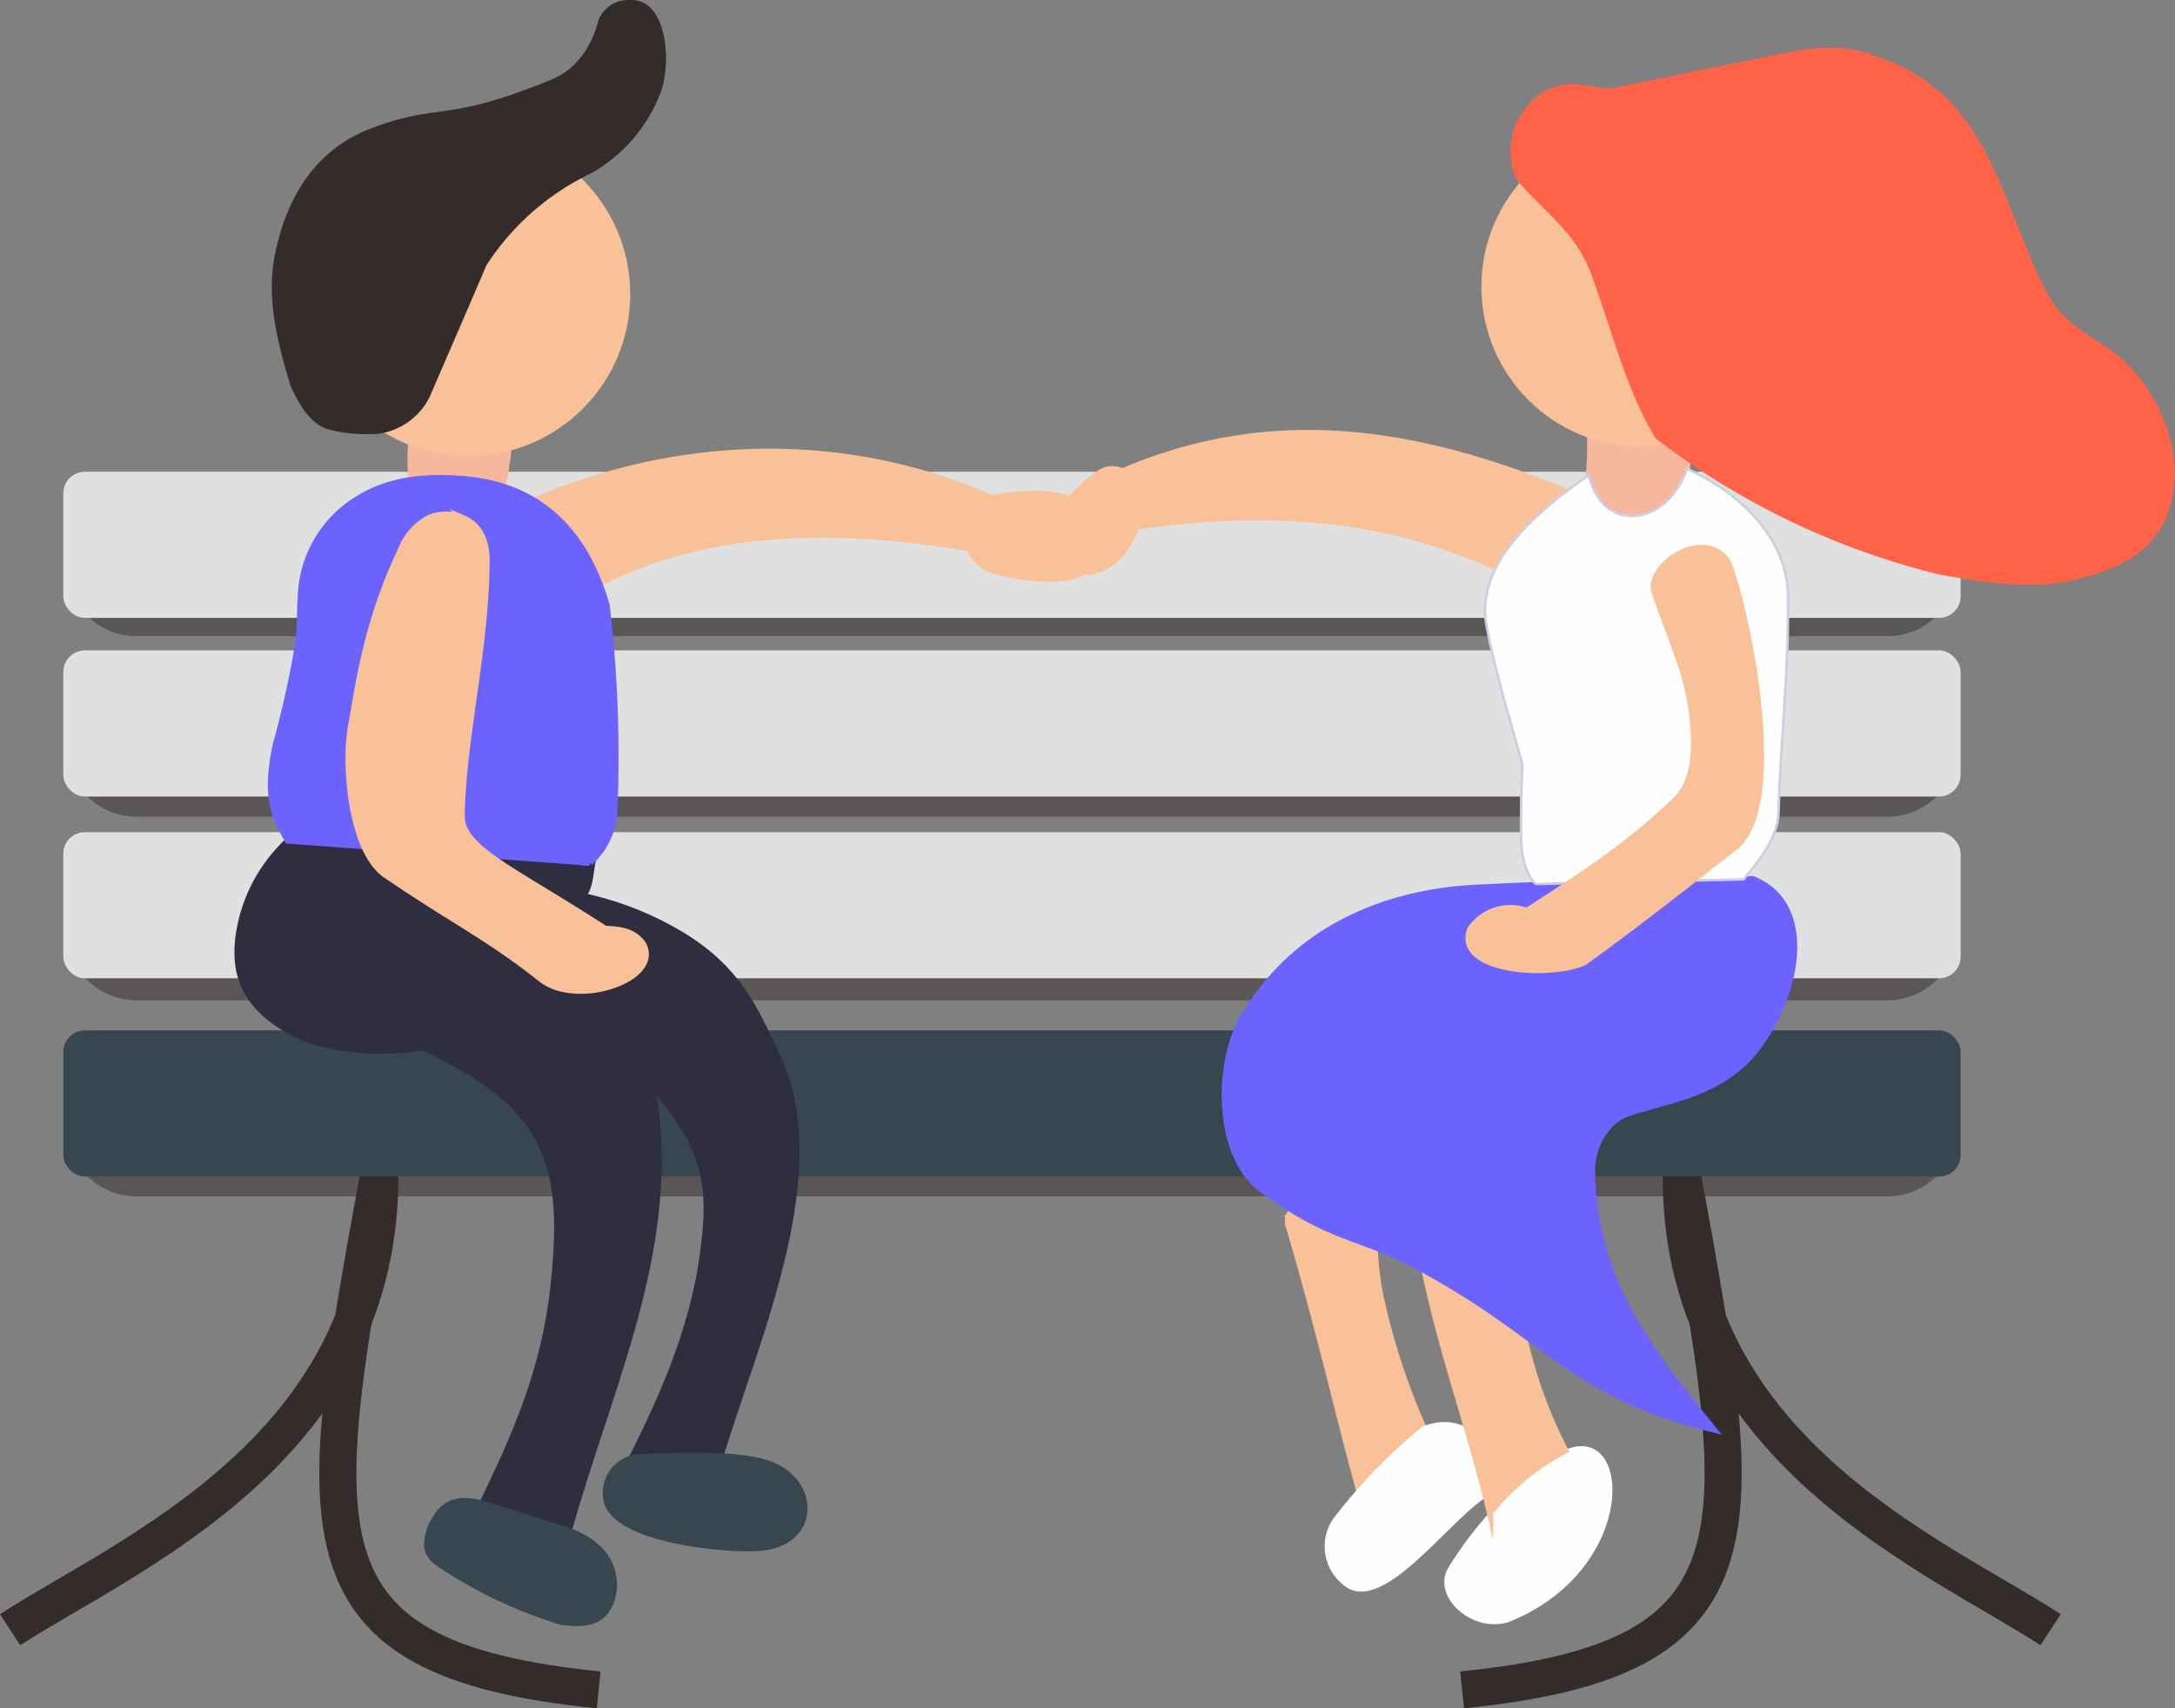 <svg xmlns="http://www.w3.org/2000/svg" width="234.718" height="184.336" viewBox="0 0 234.718 184.336"><rect x="0" y="0" width="234.718" height="184.336" fill="#808080" stroke="none"/><g transform="translate(6.831 0.004)"><g transform="translate(0.35 0.348)"><g transform="translate(0 50.903)"><g transform="translate(0.908 74.847)"><path d="M.62,87.482c12.48-8.107,40.434-19.477,39.9-49.752-7.165,39.358-9.89,52.881,23.615,56.244" transform="translate(-7.62 -37.73)" fill="none" stroke="#332c2b" stroke-miterlimit="22.926" stroke-width="4" fill-rule="evenodd"/><path d="M105.361,87.482C92.914,79.375,64.96,68.005,65.5,37.73c7.165,39.358,9.856,52.881-23.648,56.244" transform="translate(107.844 -37.73)" fill="none" stroke="#332c2b" stroke-miterlimit="22.926" stroke-width="4" fill-rule="evenodd"/></g><g transform="translate(36.027 14.734)"><rect width="5.18" height="48.238" fill="#37474f" stroke="#37474f" stroke-miterlimit="22.926" stroke-width="0.7"/><rect width="5.18" height="48.238" transform="translate(121.874)" fill="#37474f" stroke="#37474f" stroke-miterlimit="22.926" stroke-width="0.7"/></g><path d="M7.885,21.96H196.869A7.566,7.566,0,0,1,204.4,29.5h0a7.566,7.566,0,0,1-7.535,7.535H7.885A7.566,7.566,0,0,1,.35,29.5h0A7.566,7.566,0,0,1,7.885,21.96Z" transform="translate(-0.35 -0.162)" fill="rgba(51,44,43,0.5)" fill-rule="evenodd"/><rect width="204.054" height="15.07" rx="1.98" transform="translate(0 19.275)" fill="#e0e0e0" stroke="#e0e0e0" stroke-miterlimit="22.926" stroke-width="0.7"/><path d="M7.885,16.17H196.869a7.566,7.566,0,0,1,7.535,7.535h0a7.566,7.566,0,0,1-7.535,7.535H7.885A7.566,7.566,0,0,1,.35,23.705h0A7.566,7.566,0,0,1,7.885,16.17Z" transform="translate(-0.35 -13.849)" fill="rgba(51,44,43,0.5)" fill-rule="evenodd"/><path d="M7.885,34.14H196.869a7.544,7.544,0,0,1,7.535,7.535h0a7.566,7.566,0,0,1-7.535,7.535H7.885A7.566,7.566,0,0,1,.35,41.675h0A7.544,7.544,0,0,1,7.885,34.14Z" transform="translate(-0.35 28.63)" fill="rgba(51,44,43,0.5)" fill-rule="evenodd"/><rect width="204.054" height="15.07" rx="1.98" fill="#e0e0e0" stroke="#e0e0e0" stroke-miterlimit="22.926" stroke-width="0.7"/><path d="M7.885,27.85H196.869a7.566,7.566,0,0,1,7.535,7.535h0a7.566,7.566,0,0,1-7.535,7.535H7.885A7.566,7.566,0,0,1,.35,35.385h0A7.566,7.566,0,0,1,7.885,27.85Z" transform="translate(-0.35 13.762)" fill="rgba(51,44,43,0.5)" fill-rule="evenodd"/><rect width="204.054" height="15.07" rx="1.98" transform="translate(0 38.887)" fill="#e0e0e0" stroke="#e0e0e0" stroke-miterlimit="22.926" stroke-width="0.7"/><rect width="204.054" height="15.07" rx="1.98" transform="translate(0 60.281)" fill="#37474f" stroke="#37474f" stroke-miterlimit="22.926" stroke-width="0.7"/></g><g transform="translate(106.51 5.142)"><path d="M46.554,59.609c-2.052,3.095,2.388,7.3,6.459,5.988,14.734-5.887,13.321-23.514,4.777-17.862A40.43,40.43,0,0,0,46.554,59.609Z" transform="translate(-3.862 103.922)" fill="#fefefe" fill-rule="evenodd"/><path d="M41.14,42.957c3.4,11.572,5.079,19.376,7.569,28.425,2.22-2.254,4.508-4.44,6.829-6.9A73.412,73.412,0,0,1,50.9,50.122a35.715,35.715,0,0,1-.572-7.569c-2.086-1.48-4.2-2.927-6.291-4.373-.942,1.11-1.951,2.153-2.792,3.364A1.607,1.607,0,0,0,41.14,42.957Z" transform="translate(-15.705 83.942)" fill="#f8c198" stroke="#f8c198" stroke-miterlimit="22.926" stroke-width="0.7" fill-rule="evenodd"/><path d="M43.254,56.127a5.26,5.26,0,0,0,.807,7.165c4.07,3.9,11.235-6.526,15.642-9.385,2.052-1.312,2.119-4.339-.471-6.391-1.85-1.446-3.768-2.22-6.459-1.177a59.347,59.347,0,0,0-9.52,9.789Z" transform="translate(-12.942 102.09)" fill="#fefefe" fill-rule="evenodd"/><path d="M52.42,68.961c-1.951-8.309-4.979-16.483-6.963-25.768-.336-1.547,1.615-2.287,2.792-2.994,3.768,2.725,7.569,5.483,11.37,8.208-1.076.5-2.187.875-3.229,1.446-.269.135-.235.5-.135.942a49.629,49.629,0,0,0,4.272,11.5,25.8,25.8,0,0,0-8.107,6.661Z" transform="translate(-5.322 88.717)" fill="#f8c198" stroke="#f8c198" stroke-miterlimit="22.926" stroke-width="0.7" fill-rule="evenodd"/><path d="M78.6,60c.2,12.144,6.728,19.914,13.086,27.786-15.844-3.936-17.627-10.058-32.5-17.9-5.55-2.927-9.049-2.657-16.281-8.073-5.046-3.768-4.844-14.431-1.446-19.242,5.416-8.612,14.532-12.648,24.456-13.187,9.924-.5,20.116-.74,30.04-.942,7.939,3.229,3.868,15.609-1.346,20.15-3.566,3.095-7.737,3.667-12.11,5.079C80.312,54.386,78.529,57.077,78.6,60Z" transform="translate(-20.498 60.941)" fill="#6c63ff" stroke="#6c63ff" stroke-miterlimit="22.926" stroke-width="0.7" fill-rule="evenodd"/><path d="M42.417,24.2c13.657-1.985,26.743-1.312,39.156,4.541,4.979.034,7.333-3.7,7.232-8.275C73.062,13.974,57.42,11.249,40.937,18.28a2.512,2.512,0,0,0-2.388.135c-11.706,8.275.1,15.979,3.868,5.786Z" transform="translate(-33.499 27.111)" fill="#f8c198" stroke="#f8c198" stroke-miterlimit="22.926" stroke-width="0.7" fill-rule="evenodd"/><path d="M50.829,16.5a37.56,37.56,0,0,1-.135,4.1c-.3,3.667,2.758,4.777,5.18,4.844A5.2,5.2,0,0,0,61.19,20.54a26.241,26.241,0,0,0,.135-3.7c-.269-5.18-10.529-4.1-10.5-.336Z" transform="translate(7.101 25.153)" fill="#f5b89c" stroke="#f5b89c" stroke-miterlimit="22.926" stroke-width="0.7" fill-rule="evenodd"/><circle cx="16.92" cy="16.92" r="16.92" transform="translate(46.526 8.523)" fill="#f8c198" stroke="#f8c198" stroke-miterlimit="22.926" stroke-width="0.7"/><path d="M49.155,15.916c3.028,3.465,6.223,5.45,7.905,10.226,2.321,6.459,3.8,12.446,6.8,17.324a81.941,81.941,0,0,0,30.41,14.566c5.113.908,10.226,1.716,15.037.437,4.407-1.177,8.679-3.028,9.722-8.78,1.177-5.517-2.355-12.581-7.064-15.609-3.2-2.018-5.18-3.3-6.728-6.425-5.349-10.7-5.92-21.024-18.67-25.128-3.33-1.076-6.122-.606-8.881-.1C71.391,3.7,65.134,4.983,58.843,6.262c-1.749.37-6.728-2.657-9.924,3.431-.908,1.817-.908,4.878.235,6.223Z" transform="translate(1.408 -1.876)" fill="tomato" stroke="tomato" stroke-miterlimit="22.926" stroke-width="0.7" fill-rule="evenodd"/><path d="M75.258,59.583c-7.8.168-14.6.336-22.4.5-.875-.606-1.581-2.691-1.615-4.642-.034-2.96,0-5.248.135-8.242-1.379-5.113-2.96-9.924-3.9-15.171-.807-4.642,2.018-9.856,11.1-16.079,1.245,6.122,8.242,5.887,10.563-.673,6.459,2.96,10.832,8.006,10.9,13.691.1,8.477-.841,16.012-1.009,23.245-.067,3.095-2.254,5.45-3.768,7.367Z" transform="translate(-0.778 29.808)" fill="#fefefe" stroke="#d0cde1" stroke-miterlimit="22.926" stroke-width="0.27" fill-rule="evenodd"/><path d="M71.113,37.46c-.3-5.517-2.254-9.116-4.2-14.868-.976-2.859,5.45-7.1,7.872-3.2,2.086,5.18,6.425,26.2.774,30.679-5.954,4.676-10.5,8.242-16.248,12.413-3.566,1.682-13.96,1.076-12.312-3.5A5.207,5.207,0,0,1,53.082,57c5.618-3.566,11.2-7.232,16.046-11.942C70.81,43.414,71.315,40.958,71.113,37.46Z" transform="translate(-2.015 35.818)" fill="#f8c198" stroke="#f8c198" stroke-miterlimit="22.926" stroke-width="0.7" fill-rule="evenodd"/></g><g transform="translate(18.472)"><path d="M39.913,75.279C38.9,84.429,35.54,91.7,32.244,98.524c3.095.976,6.19,1.951,9.284,2.96C46.271,84.732,53.537,70.3,50.543,53.347c6.156,7.1,6.761,11,5.18,20.419-1.413,7.4-4.2,13.523-7.165,19.511,3.095.1,6.19.235,9.284.336C61.678,80.8,70.02,62.7,64,50.151c-2.321-4.911-4.2-9.621-11.067-13.456a34.49,34.49,0,0,0-9.89-3.734c.807-.976.774-2.153,1.043-3.6-11.37-.841-21.731-1.245-33.1-2.052A17.247,17.247,0,0,0,5.9,37.738c-.37,3.9.74,7.771,7.5,10.7a27.313,27.313,0,0,0,12.413.807c13.59,6.29,15.609,12.547,14.095,26.037Z" transform="translate(-5.841 63.388)" fill="#2f2e41" stroke="#2f2e41" stroke-miterlimit="22.926" stroke-width="0.7" fill-rule="evenodd"/><path d="M12.316,51.157c.976-1.85,1.951-3.4,5.55-2.489l9.284,2.927c3.734,1.413,4.878,3.566,4.911,5.988-.336,3.734-2.725,4.339-5.887,3.734A50,50,0,0,1,13.628,55.4C11.811,54.218,11.576,53.445,12.316,51.157Z" transform="translate(8.536 113.244)" fill="#37474f" stroke="#37474f" stroke-miterlimit="22.926" stroke-width="0.7" fill-rule="evenodd"/><path d="M17.9,52.184a3.845,3.845,0,0,1,3.2-5.079c5.113-.2,10.462-.4,13.893.639,5.483,1.716,5.685,8.679-.841,9.116C30.51,57.1,19.477,56.052,17.9,52.184Z" transform="translate(22.063 109.796)" fill="#37474f" stroke="#37474f" stroke-miterlimit="22.926" stroke-width="0.7" fill-rule="evenodd"/><path d="M23.888,28.905c9.688-5.012,22.74-6.8,40.03-3.768a4.134,4.134,0,0,0,2.691,2.456c4.239.976,12.009,2.187,11.269-3.835-.4-3.532-3.9-5.382-11.538-4-15.1-6.593-32.8-6.963-50.089.538-3.162,1.783-1.917,13.523,7.636,8.612Z" transform="translate(15.095 33.671)" fill="#f8c198" stroke="#f8c198" stroke-miterlimit="22.926" stroke-width="0.7" fill-rule="evenodd"/><path d="M14.192,13.747a2.919,2.919,0,0,0-2.725,2.624,25.623,25.623,0,0,0,.034,3.936,1.363,1.363,0,0,0,1.177,1.547,56.033,56.033,0,0,0,7.131.5,1.7,1.7,0,0,0,1.514-1.413A44.092,44.092,0,0,0,22,16.3a2.13,2.13,0,0,0-1.716-2.287,21.723,21.723,0,0,0-6.089-.269Z" transform="translate(7.265 31.101)" fill="#f5b89c" stroke="#f5b89c" stroke-miterlimit="22.926" stroke-width="0.7" fill-rule="evenodd"/><circle cx="17.122" cy="17.122" r="17.122" transform="translate(7.766 14.27)" fill="#f8c198" stroke="#f8c198" stroke-miterlimit="22.926" stroke-width="0.7"/><path d="M7.442,44.334c-1.278,6.021,0,7.905,1.278,10.327,10.865.807,21.7,1.581,32.563,2.388a8.146,8.146,0,0,0,2.624-4.979A138.727,138.727,0,0,0,43.1,29.3c-2.758-9.52-8.746-13.254-16.147-13.657-3.868-.235-7.434.235-10.428,2.052a12.792,12.792,0,0,0-6.291,9.419c-.269,2.489-.067,4.2-.437,6.694A105.378,105.378,0,0,1,7.442,44.334Z" transform="translate(-3.309 35.667)" fill="#6c63ff" stroke="#6c63ff" stroke-miterlimit="22.926" stroke-width="0.7" fill-rule="evenodd"/><path d="M36.95,8.933c2.691-1.11,4.474-3.4,5.349-6.694A3.091,3.091,0,0,1,45.326.355c3.768-.269,4.239,6.9,2.826,9.924a16.474,16.474,0,0,1-7.165,8.107A27.93,27.93,0,0,0,29.549,28.444q-3.078,7.165-6.156,14.263a6.961,6.961,0,0,1-5.113,3.734,16.141,16.141,0,0,1-4.911-.336c-1.985-.3-3.2-2.187-4.306-4.541C7.28,35.743,6.439,31.4,7.516,26.863c1.144-5.046,3.868-10.394,10.092-12.716,7.367-2.758,7.771-.5,19.342-5.214Z" transform="translate(-3.012 -0.348)" fill="#332c2b" stroke="#332c2b" stroke-miterlimit="22.926" stroke-width="0.7" fill-rule="evenodd"/><path d="M9.661,39.647c-.74,4.138,0,13.422,3.768,15.979,7.468,5.079,11.1,6.728,16.719,11.2,3.868,3.095,13.052.034,11-3.734-1.076-1.547-2.792-1.547-4.1-1.648C26.918,54.886,21.5,52.767,21.569,49.167c.168-8.511,2.624-17.8,2.691-27.416.034-2.018-.706-3.835-2.456-4.575a4.6,4.6,0,0,0-3.768-.034,6.536,6.536,0,0,0-2.994,3.431C11.309,28.479,10.535,34.837,9.661,39.647Z" transform="translate(2.579 38.436)" fill="#f8c198" stroke="#f8c198" stroke-miterlimit="22.926" stroke-width="0.7" fill-rule="evenodd"/></g></g></g></svg>